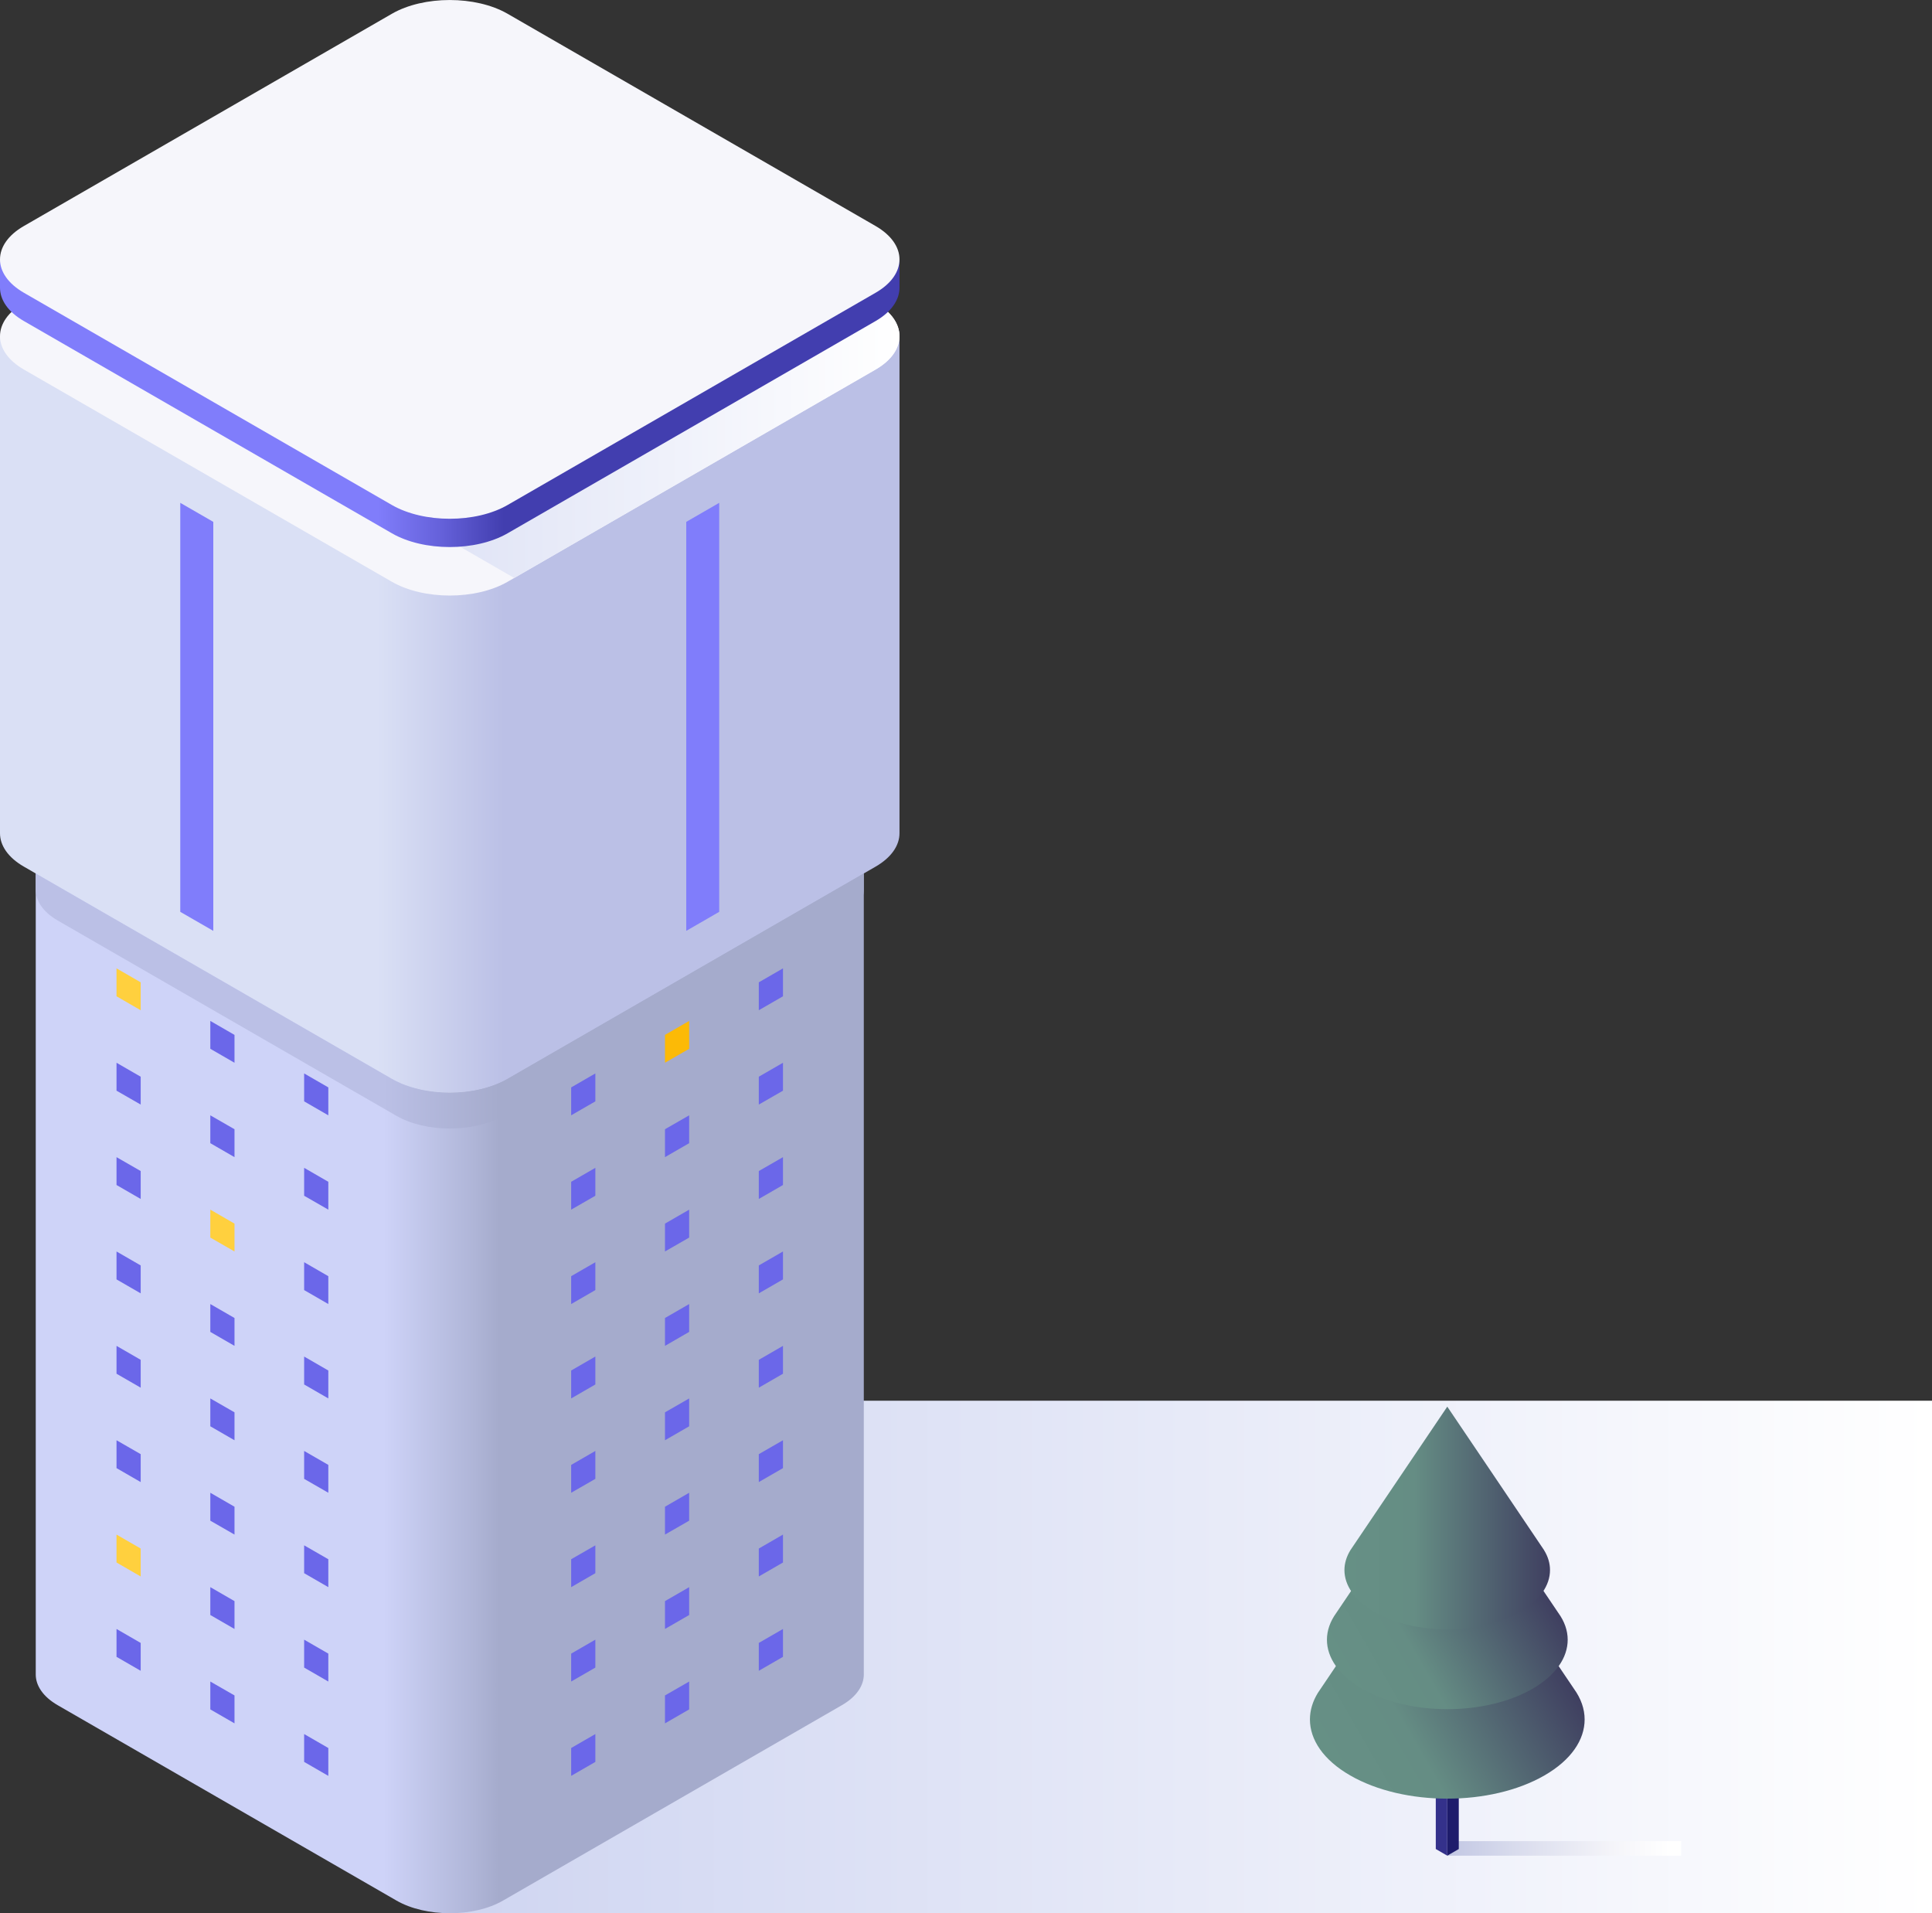 <svg width="305" height="302" viewBox="0 0 305 302" fill="none" xmlns="http://www.w3.org/2000/svg">
<rect x="0" y="0" width="305" height="302" fill="#333333" stroke="none"/>
<g clip-path="url(#clip0_1027_11886)">
<path style="mix-blend-mode:multiply" d="M305.01 221.091H71.005V302H305.01V221.091Z" fill="url(#paint0_linear_1027_11886)"/>
<path d="M5.643 134.77V264.305C5.643 266.06 6.795 267.815 9.108 269.151L62.599 299.991C67.226 302.653 74.793 302.653 79.41 299.991L132.901 269.151C135.215 267.815 136.367 266.06 136.367 264.305V134.77H5.643Z" fill="url(#paint1_linear_1027_11886)"/>
<path d="M9.108 139.626C6.795 138.29 5.643 136.535 5.643 134.78C5.643 133.025 6.795 131.27 9.108 129.934L62.599 99.094C67.226 96.432 74.793 96.432 79.41 99.094L132.901 129.934C135.215 131.27 136.367 133.025 136.367 134.78C136.367 136.535 135.215 138.29 132.901 139.626L79.41 170.467C74.783 173.129 67.217 173.129 62.599 170.467L9.108 139.626Z" fill="url(#paint2_linear_1027_11886)"/>
<path d="M0 53.062V131.524C0 133.435 1.259 135.346 3.768 136.789L61.867 170.291C66.885 173.187 75.105 173.187 80.133 170.291L138.232 136.789C140.741 135.336 142 133.435 142 131.524V53.062H0Z" fill="url(#paint3_linear_1027_11886)"/>
<path d="M3.768 58.327C1.259 56.874 0 54.973 0 53.062C0 51.151 1.259 49.24 3.768 47.797L61.867 14.294C66.885 11.398 75.105 11.398 80.133 14.294L138.232 47.797C140.741 49.249 142 51.151 142 53.062C142 54.973 140.741 56.884 138.232 58.327L80.133 91.829C75.115 94.725 66.895 94.725 61.867 91.829L3.768 58.327Z" fill="#F6F6FB"/>
<path style="mix-blend-mode:multiply" d="M138.232 47.797L92.396 21.363L35.342 54.261C32.833 55.714 31.573 57.615 31.573 59.526C31.573 61.437 32.833 63.349 35.342 64.792L81.178 91.225L138.232 58.327C140.741 56.874 142 54.973 142 53.062C142 51.151 140.741 49.24 138.232 47.797Z" fill="url(#paint4_linear_1027_11886)"/>
<path d="M0 40.942V45.408C0 47.319 1.259 49.23 3.768 50.673L61.867 84.175C66.885 87.071 75.105 87.071 80.133 84.175L138.232 50.673C140.741 49.22 142 47.319 142 45.408V40.942H0Z" fill="url(#paint5_linear_1027_11886)"/>
<path d="M3.768 46.207C1.259 44.755 0 42.853 0 40.942C0 39.031 1.259 37.12 3.768 35.677L61.867 2.174C66.885 -0.721 75.105 -0.721 80.133 2.174L138.232 35.677C140.741 37.13 142 39.031 142 40.942C142 42.853 140.741 44.764 138.232 46.207L80.133 79.71C75.115 82.606 66.895 82.606 61.867 79.71L3.768 46.207Z" fill="#F6F6FB"/>
<g style="mix-blend-mode:multiply">
<path d="M33.672 146.929L28.459 143.926V79.368L33.672 82.372V146.929Z" fill="#807DFB"/>
</g>
<g style="mix-blend-mode:multiply">
<path d="M108.338 146.929L113.541 143.926V79.368L108.338 82.372V146.929Z" fill="#807DFB"/>
</g>
<path d="M18.394 152.848L22.211 155.051V159.458L18.394 157.255V152.848Z" fill="#FFD03E"/>
<path d="M33.203 161.145L37.02 163.349V167.746L33.203 165.543V161.145Z" fill="#6B67E9"/>
<path d="M48.014 169.433L51.831 171.637V176.044L48.014 173.84V169.433Z" fill="#6B67E9"/>
<path d="M18.394 167.746L22.211 169.95V174.347L18.394 172.154V167.746Z" fill="#6B67E9"/>
<path d="M33.203 176.044L37.02 178.238V182.645L33.203 180.441V176.044Z" fill="#6B67E9"/>
<path d="M48.014 184.332L51.831 186.535V190.933L48.014 188.739V184.332Z" fill="#6B67E9"/>
<path d="M18.394 182.645L22.211 184.839V189.246L18.394 187.042V182.645Z" fill="#6B67E9"/>
<path d="M33.203 190.933L37.02 193.136V197.534L33.203 195.34V190.933Z" fill="#FFD03E"/>
<path d="M48.014 199.23L51.831 201.434V205.832L48.014 203.628V199.23Z" fill="#6B67E9"/>
<path d="M18.394 197.534L22.211 199.738V204.145L18.394 201.941V197.534Z" fill="#6B67E9"/>
<path d="M33.203 205.832L37.02 208.035V212.433L33.203 210.229V205.832Z" fill="#6B67E9"/>
<path d="M48.014 214.119L51.831 216.323V220.73L48.014 218.527V214.119Z" fill="#6B67E9"/>
<path d="M18.394 212.433L22.211 214.636V219.034L18.394 216.83V212.433Z" fill="#6B67E9"/>
<path d="M33.203 220.73L37.02 222.924V227.331L33.203 225.128V220.73Z" fill="#6B67E9"/>
<path d="M48.014 229.018L51.831 231.222V235.619L48.014 233.425V229.018Z" fill="#6B67E9"/>
<path d="M18.394 227.331L22.211 229.525V233.932L18.394 231.729V227.331Z" fill="#6B67E9"/>
<path d="M33.203 235.619L37.02 237.823V242.22L33.203 240.026V235.619Z" fill="#6B67E9"/>
<path d="M48.014 243.917L51.831 246.111V250.518L48.014 248.314V243.917Z" fill="#6B67E9"/>
<path d="M18.394 242.22L22.211 244.424V248.831L18.394 246.627V242.22Z" fill="#FFD03E"/>
<path d="M33.203 250.518L37.02 252.721V257.119L33.203 254.915V250.518Z" fill="#6B67E9"/>
<path d="M48.014 258.806L51.831 261.009V265.416L48.014 263.213V258.806Z" fill="#6B67E9"/>
<path d="M18.394 257.119L22.211 259.322V263.72L18.394 261.516V257.119Z" fill="#6B67E9"/>
<path d="M33.203 265.416L37.02 267.61V272.017L33.203 269.814V265.416Z" fill="#6B67E9"/>
<path d="M48.014 273.704L51.831 275.908V280.305L48.014 278.102V273.704Z" fill="#6B67E9"/>
<path d="M123.607 152.848L119.79 155.051V159.458L123.607 157.255V152.848Z" fill="#6B67E9"/>
<path d="M108.797 161.145L104.979 163.349V167.746L108.797 165.543V161.145Z" fill="#FCBA06"/>
<path d="M93.986 169.433L90.169 171.637V176.044L93.986 173.84V169.433Z" fill="#6B67E9"/>
<path d="M123.607 167.746L119.79 169.95V174.347L123.607 172.154V167.746Z" fill="#6B67E9"/>
<path d="M108.797 176.044L104.979 178.238V182.645L108.797 180.441V176.044Z" fill="#6B67E9"/>
<path d="M93.986 184.332L90.169 186.535V190.933L93.986 188.739V184.332Z" fill="#6B67E9"/>
<path d="M123.607 182.645L119.79 184.839V189.246L123.607 187.042V182.645Z" fill="#6B67E9"/>
<path d="M108.797 190.933L104.979 193.136V197.534L108.797 195.34V190.933Z" fill="#6B67E9"/>
<path d="M93.986 199.23L90.169 201.434V205.832L93.986 203.628V199.23Z" fill="#6B67E9"/>
<path d="M123.607 197.534L119.79 199.738V204.145L123.607 201.941V197.534Z" fill="#6B67E9"/>
<path d="M108.797 205.832L104.979 208.035V212.433L108.797 210.229V205.832Z" fill="#6B67E9"/>
<path d="M93.986 214.119L90.169 216.323V220.73L93.986 218.527V214.119Z" fill="#6B67E9"/>
<path d="M123.607 212.433L119.79 214.636V219.034L123.607 216.83V212.433Z" fill="#6B67E9"/>
<path d="M108.797 220.73L104.979 222.924V227.331L108.797 225.128V220.73Z" fill="#6B67E9"/>
<path d="M93.986 229.018L90.169 231.222V235.619L93.986 233.425V229.018Z" fill="#6B67E9"/>
<path d="M123.607 227.331L119.79 229.525V233.932L123.607 231.729V227.331Z" fill="#6B67E9"/>
<path d="M108.797 235.619L104.979 237.823V242.22L108.797 240.026V235.619Z" fill="#6B67E9"/>
<path d="M93.986 243.917L90.169 246.111V250.518L93.986 248.314V243.917Z" fill="#6B67E9"/>
<path d="M123.607 242.22L119.79 244.424V248.831L123.607 246.627V242.22Z" fill="#6B67E9"/>
<path d="M108.797 250.518L104.979 252.721V257.119L108.797 254.915V250.518Z" fill="#6B67E9"/>
<path d="M93.986 258.806L90.169 261.009V265.416L93.986 263.213V258.806Z" fill="#6B67E9"/>
<path d="M123.607 257.119L119.79 259.322V263.72L123.607 261.516V257.119Z" fill="#6B67E9"/>
<path d="M108.797 265.416L104.979 267.61V272.017L108.797 269.814V265.416Z" fill="#6B67E9"/>
<path d="M93.986 273.704L90.169 275.908V280.305L93.986 278.102V273.704Z" fill="#6B67E9"/>
<path d="M80.133 170.291C75.115 173.187 66.894 173.187 61.867 170.291L5.643 137.871V140.445C5.643 142.2 6.795 143.955 9.108 145.291L62.599 176.132C67.226 178.794 74.793 178.794 79.41 176.132L132.901 145.291C135.215 143.955 136.367 142.2 136.367 140.445V137.871L80.133 170.291Z" fill="url(#paint6_linear_1027_11886)"/>
<path style="mix-blend-mode:multiply" d="M265.402 290.611H228.479V292.903H265.402V290.611Z" fill="url(#paint7_linear_1027_11886)"/>
<path d="M228.479 292.903L226.663 291.85V271.403L228.479 272.446V292.903Z" fill="#34318B"/>
<path d="M228.479 292.903L230.295 291.85V271.403L228.479 272.446V292.903Z" fill="#1E1C6B"/>
<path d="M248.473 266.557L228.479 236.935C228.479 236.935 208.182 266.986 208.046 267.21C207.216 268.566 206.796 269.98 206.796 271.403C206.796 274.601 208.914 277.799 213.151 280.237C221.616 285.122 235.352 285.122 243.816 280.237C248.054 277.799 250.162 274.601 250.162 271.403C250.162 269.755 249.596 268.108 248.473 266.557Z" fill="url(#paint8_linear_1027_11886)"/>
<path d="M246.003 254.574L228.479 228.618L210.964 254.574C209.978 255.929 209.48 257.372 209.48 258.815C209.48 261.623 211.335 264.422 215.045 266.567C222.475 270.847 234.503 270.847 241.922 266.567C245.632 264.422 247.487 261.623 247.487 258.815C247.487 257.372 246.989 255.929 246.003 254.574Z" fill="url(#paint9_linear_1027_11886)"/>
<path d="M243.767 244.687C243.67 244.521 228.479 222.027 228.479 222.027C228.479 222.027 213.288 244.521 213.18 244.687C212.565 245.701 212.243 246.764 212.243 247.817C212.243 250.215 213.825 252.604 216.988 254.437C223.324 258.094 233.604 258.094 239.94 254.437C243.113 252.614 244.695 250.215 244.695 247.817C244.695 246.754 244.382 245.691 243.758 244.687H243.767Z" fill="url(#paint10_linear_1027_11886)"/>
</g>
<defs>
<linearGradient id="paint0_linear_1027_11886" x1="71.005" y1="261.545" x2="305" y2="261.545" gradientUnits="userSpaceOnUse">
<stop stop-color="#CFD5F1"/>
<stop offset="1" stop-color="white"/>
</linearGradient>
<linearGradient id="paint1_linear_1027_11886" x1="5.643" y1="218.39" x2="136.367" y2="218.39" gradientUnits="userSpaceOnUse">
<stop offset="0.42" stop-color="#CED3F8"/>
<stop offset="0.53" stop-color="#AFB5D7"/>
<stop offset="0.56" stop-color="#A5ABCC"/>
</linearGradient>
<linearGradient id="paint2_linear_1027_11886" x1="5.643" y1="134.77" x2="136.367" y2="134.77" gradientUnits="userSpaceOnUse">
<stop stop-color="white"/>
<stop offset="1" stop-color="#C7D3DD"/>
</linearGradient>
<linearGradient id="paint3_linear_1027_11886" x1="0" y1="112.764" x2="142" y2="112.764" gradientUnits="userSpaceOnUse">
<stop offset="0.42" stop-color="#DAE0F5"/>
<stop offset="0.56" stop-color="#BBC0E6"/>
</linearGradient>
<linearGradient id="paint4_linear_1027_11886" x1="31.573" y1="56.289" x2="142" y2="56.289" gradientUnits="userSpaceOnUse">
<stop stop-color="#CFD5F1"/>
<stop offset="1" stop-color="white"/>
</linearGradient>
<linearGradient id="paint5_linear_1027_11886" x1="0" y1="63.641" x2="142" y2="63.641" gradientUnits="userSpaceOnUse">
<stop offset="0.42" stop-color="#807DFB"/>
<stop offset="0.49" stop-color="#6561DA"/>
<stop offset="0.56" stop-color="#423EAF"/>
</linearGradient>
<linearGradient id="paint6_linear_1027_11886" x1="5.643" y1="157.996" x2="136.367" y2="157.996" gradientUnits="userSpaceOnUse">
<stop offset="0.42" stop-color="#BBC0E6"/>
<stop offset="0.56" stop-color="#A5ABCC"/>
</linearGradient>
<linearGradient id="paint7_linear_1027_11886" x1="228.479" y1="291.762" x2="265.402" y2="291.762" gradientUnits="userSpaceOnUse">
<stop stop-color="#C2C7E3"/>
<stop offset="0.27" stop-color="#D7DAEC"/>
<stop offset="0.7" stop-color="#F4F4F9"/>
<stop offset="0.95" stop-color="white"/>
</linearGradient>
<linearGradient id="paint8_linear_1027_11886" x1="207.694" y1="274.991" x2="241.959" y2="255.18" gradientUnits="userSpaceOnUse">
<stop stop-color="#669085"/>
<stop offset="0.34" stop-color="#658D84"/>
<stop offset="1" stop-color="#3F3F60"/>
</linearGradient>
<linearGradient id="paint9_linear_1027_11886" x1="210.261" y1="261.965" x2="240.292" y2="244.605" gradientUnits="userSpaceOnUse">
<stop stop-color="#669085"/>
<stop offset="0.34" stop-color="#658D84"/>
<stop offset="1" stop-color="#3F3F60"/>
</linearGradient>
<linearGradient id="paint10_linear_1027_11886" x1="212.253" y1="239.607" x2="244.705" y2="239.607" gradientUnits="userSpaceOnUse">
<stop stop-color="#669085"/>
<stop offset="0.34" stop-color="#658D84"/>
<stop offset="1" stop-color="#3F3F60"/>
</linearGradient>
<clipPath id="clip0_1027_11886">
<rect width="305" height="302" fill="white"/>
</clipPath>
</defs>
</svg>

